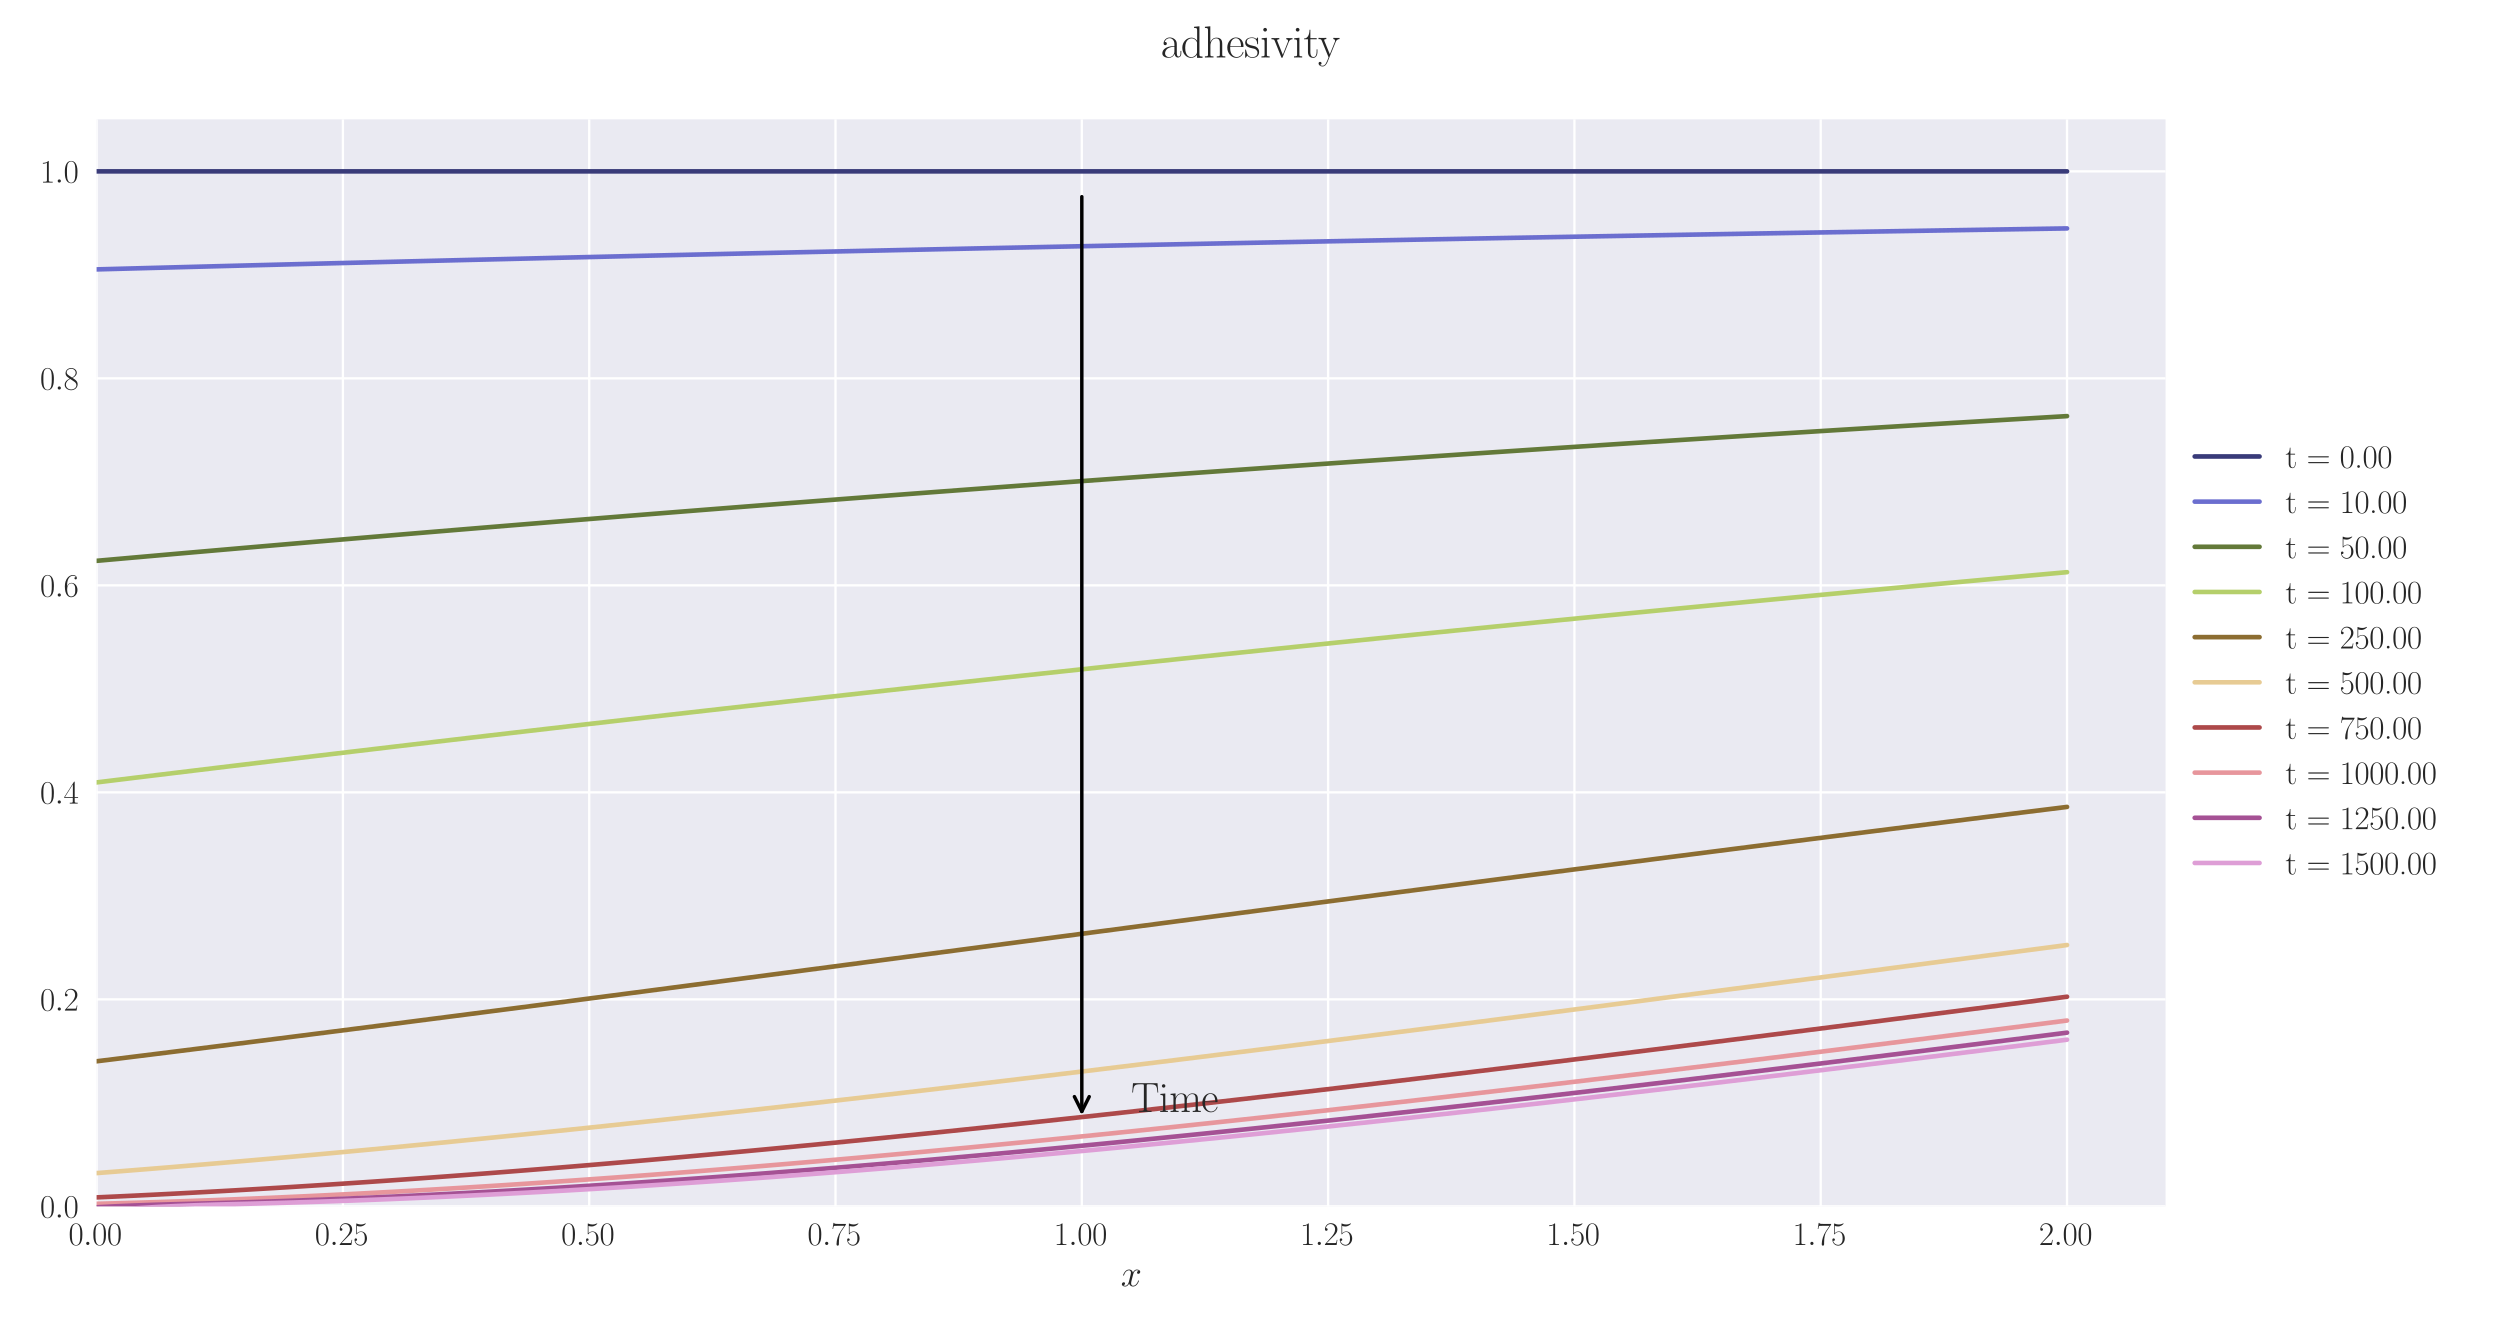 <?xml version="1.0" encoding="utf-8" standalone="no"?>
<!DOCTYPE svg PUBLIC "-//W3C//DTD SVG 1.1//EN"
  "http://www.w3.org/Graphics/SVG/1.1/DTD/svg11.dtd">
<svg xmlns:xlink="http://www.w3.org/1999/xlink" width="1080pt" height="576pt" viewBox="0 0 1080 576" xmlns="http://www.w3.org/2000/svg" version="1.1">
 <defs>
  <style type="text/css">*{stroke-linejoin: round; stroke-linecap: butt}</style>
 </defs>
 <g id="figure_1">
  <g id="patch_1">
   <path d="M 0 576 
L 1080 576 
L 1080 0 
L 0 0 
z
" style="fill: #ffffff"/>
  </g>
  <g id="axes_1">
   <g id="patch_2">
    <path d="M 41.731 521.153 
L 935.518 521.153 
L 935.518 51.564 
L 41.731 51.564 
z
" style="fill: #eaeaf2"/>
   </g>
   <g id="matplotlib.axis_1">
    <g id="xtick_1">
     <g id="line2d_1">
      <path d="M 41.731 521.153 
L 41.731 51.564 
" clip-path="url(#pdd95b15f50)" style="fill: none; stroke: #ffffff; stroke-linecap: round"/>
     </g>
     <g id="line2d_2"/>
     <g id="text_1">
      <!-- $\mathdefault{0.00}$ -->
      <g style="fill: #262626" transform="translate(29.591 537.839) scale(0.14 -0.14)">
       <defs>
        <path id="CMR17-30" d="M 2688 2025 
C 2688 2416 2682 3080 2413 3591 
C 2176 4039 1798 4198 1466 4198 
C 1158 4198 768 4058 525 3597 
C 269 3118 243 2524 243 2025 
C 243 1661 250 1106 448 619 
C 723 -39 1216 -128 1466 -128 
C 1760 -128 2208 -7 2470 600 
C 2662 1042 2688 1559 2688 2025 
z
M 1466 -26 
C 1056 -26 813 325 723 812 
C 653 1188 653 1738 653 2096 
C 653 2588 653 2997 736 3387 
C 858 3929 1216 4096 1466 4096 
C 1728 4096 2067 3923 2189 3400 
C 2272 3036 2278 2607 2278 2096 
C 2278 1680 2278 1169 2202 792 
C 2067 95 1690 -26 1466 -26 
z
" transform="scale(0.016)"/>
        <path id="CMMI12-3a" d="M 1178 307 
C 1178 492 1024 619 870 619 
C 685 619 557 466 557 313 
C 557 128 710 0 864 0 
C 1050 0 1178 153 1178 307 
z
" transform="scale(0.016)"/>
       </defs>
       <use xlink:href="#CMR17-30" transform="scale(0.996)"/>
       <use xlink:href="#CMMI12-3a" transform="translate(45.69 0) scale(0.996)"/>
       <use xlink:href="#CMR17-30" transform="translate(72.788 0) scale(0.996)"/>
       <use xlink:href="#CMR17-30" transform="translate(118.478 0) scale(0.996)"/>
      </g>
     </g>
    </g>
    <g id="xtick_2">
     <g id="line2d_3">
      <path d="M 148.134 521.153 
L 148.134 51.564 
" clip-path="url(#pdd95b15f50)" style="fill: none; stroke: #ffffff; stroke-linecap: round"/>
     </g>
     <g id="line2d_4"/>
     <g id="text_2">
      <!-- $\mathdefault{0.25}$ -->
      <g style="fill: #262626" transform="translate(135.994 537.839) scale(0.14 -0.14)">
       <defs>
        <path id="CMR17-32" d="M 2669 989 
L 2554 989 
C 2490 536 2438 459 2413 420 
C 2381 369 1920 369 1830 369 
L 602 369 
C 832 619 1280 1072 1824 1597 
C 2214 1967 2669 2402 2669 3035 
C 2669 3790 2067 4224 1395 4224 
C 691 4224 262 3604 262 3030 
C 262 2780 448 2748 525 2748 
C 589 2748 781 2787 781 3010 
C 781 3207 614 3264 525 3264 
C 486 3264 448 3258 422 3245 
C 544 3790 915 4058 1306 4058 
C 1862 4058 2227 3617 2227 3035 
C 2227 2479 1901 2000 1536 1584 
L 262 146 
L 262 0 
L 2515 0 
L 2669 989 
z
" transform="scale(0.016)"/>
        <path id="CMR17-35" d="M 730 3692 
C 794 3666 1056 3584 1325 3584 
C 1920 3584 2246 3911 2432 4100 
C 2432 4157 2432 4192 2394 4192 
C 2387 4192 2374 4192 2323 4163 
C 2099 4058 1837 3973 1517 3973 
C 1325 3973 1037 3999 723 4139 
C 653 4171 640 4171 634 4171 
C 602 4171 595 4164 595 4037 
L 595 2203 
C 595 2089 595 2057 659 2057 
C 691 2057 704 2070 736 2114 
C 941 2401 1222 2522 1542 2522 
C 1766 2522 2246 2382 2246 1289 
C 2246 1085 2246 715 2054 421 
C 1894 159 1645 25 1370 25 
C 947 25 518 320 403 814 
C 429 807 480 795 506 795 
C 589 795 749 840 749 1038 
C 749 1210 627 1280 506 1280 
C 358 1280 262 1190 262 1011 
C 262 454 704 -128 1382 -128 
C 2042 -128 2669 440 2669 1264 
C 2669 2030 2170 2624 1549 2624 
C 1222 2624 947 2503 730 2274 
L 730 3692 
z
" transform="scale(0.016)"/>
       </defs>
       <use xlink:href="#CMR17-30" transform="scale(0.996)"/>
       <use xlink:href="#CMMI12-3a" transform="translate(45.69 0) scale(0.996)"/>
       <use xlink:href="#CMR17-32" transform="translate(72.788 0) scale(0.996)"/>
       <use xlink:href="#CMR17-35" transform="translate(118.478 0) scale(0.996)"/>
      </g>
     </g>
    </g>
    <g id="xtick_3">
     <g id="line2d_5">
      <path d="M 254.537 521.153 
L 254.537 51.564 
" clip-path="url(#pdd95b15f50)" style="fill: none; stroke: #ffffff; stroke-linecap: round"/>
     </g>
     <g id="line2d_6"/>
     <g id="text_3">
      <!-- $\mathdefault{0.50}$ -->
      <g style="fill: #262626" transform="translate(242.397 537.839) scale(0.14 -0.14)">
       <use xlink:href="#CMR17-30" transform="scale(0.996)"/>
       <use xlink:href="#CMMI12-3a" transform="translate(45.69 0) scale(0.996)"/>
       <use xlink:href="#CMR17-35" transform="translate(72.788 0) scale(0.996)"/>
       <use xlink:href="#CMR17-30" transform="translate(118.478 0) scale(0.996)"/>
      </g>
     </g>
    </g>
    <g id="xtick_4">
     <g id="line2d_7">
      <path d="M 360.94 521.153 
L 360.94 51.564 
" clip-path="url(#pdd95b15f50)" style="fill: none; stroke: #ffffff; stroke-linecap: round"/>
     </g>
     <g id="line2d_8"/>
     <g id="text_4">
      <!-- $\mathdefault{0.75}$ -->
      <g style="fill: #262626" transform="translate(348.801 537.839) scale(0.14 -0.14)">
       <defs>
        <path id="CMR17-37" d="M 2886 3941 
L 2886 4081 
L 1382 4081 
C 634 4081 621 4165 595 4288 
L 480 4288 
L 294 3094 
L 410 3094 
C 429 3215 474 3540 550 3661 
C 589 3712 1062 3712 1171 3712 
L 2579 3712 
L 1869 2661 
C 1395 1954 1069 999 1069 165 
C 1069 89 1069 -128 1299 -128 
C 1530 -128 1530 89 1530 171 
L 1530 465 
C 1530 1508 1709 2196 2003 2636 
L 2886 3941 
z
" transform="scale(0.016)"/>
       </defs>
       <use xlink:href="#CMR17-30" transform="scale(0.996)"/>
       <use xlink:href="#CMMI12-3a" transform="translate(45.69 0) scale(0.996)"/>
       <use xlink:href="#CMR17-37" transform="translate(72.788 0) scale(0.996)"/>
       <use xlink:href="#CMR17-35" transform="translate(118.478 0) scale(0.996)"/>
      </g>
     </g>
    </g>
    <g id="xtick_5">
     <g id="line2d_9">
      <path d="M 467.343 521.153 
L 467.343 51.564 
" clip-path="url(#pdd95b15f50)" style="fill: none; stroke: #ffffff; stroke-linecap: round"/>
     </g>
     <g id="line2d_10"/>
     <g id="text_5">
      <!-- $\mathdefault{1.00}$ -->
      <g style="fill: #262626" transform="translate(455.204 537.839) scale(0.14 -0.14)">
       <defs>
        <path id="CMR17-31" d="M 1702 4058 
C 1702 4192 1696 4192 1606 4192 
C 1357 3916 979 3827 621 3827 
C 602 3827 570 3827 563 3808 
C 557 3795 557 3782 557 3648 
C 755 3648 1088 3686 1344 3839 
L 1344 461 
C 1344 236 1331 160 781 160 
L 589 160 
L 589 0 
C 896 0 1216 0 1523 0 
C 1830 0 2150 0 2458 0 
L 2458 160 
L 2266 160 
C 1715 160 1702 230 1702 458 
L 1702 4058 
z
" transform="scale(0.016)"/>
       </defs>
       <use xlink:href="#CMR17-31" transform="scale(0.996)"/>
       <use xlink:href="#CMMI12-3a" transform="translate(45.69 0) scale(0.996)"/>
       <use xlink:href="#CMR17-30" transform="translate(72.788 0) scale(0.996)"/>
       <use xlink:href="#CMR17-30" transform="translate(118.478 0) scale(0.996)"/>
      </g>
     </g>
    </g>
    <g id="xtick_6">
     <g id="line2d_11">
      <path d="M 573.747 521.153 
L 573.747 51.564 
" clip-path="url(#pdd95b15f50)" style="fill: none; stroke: #ffffff; stroke-linecap: round"/>
     </g>
     <g id="line2d_12"/>
     <g id="text_6">
      <!-- $\mathdefault{1.25}$ -->
      <g style="fill: #262626" transform="translate(561.607 537.839) scale(0.14 -0.14)">
       <use xlink:href="#CMR17-31" transform="scale(0.996)"/>
       <use xlink:href="#CMMI12-3a" transform="translate(45.69 0) scale(0.996)"/>
       <use xlink:href="#CMR17-32" transform="translate(72.788 0) scale(0.996)"/>
       <use xlink:href="#CMR17-35" transform="translate(118.478 0) scale(0.996)"/>
      </g>
     </g>
    </g>
    <g id="xtick_7">
     <g id="line2d_13">
      <path d="M 680.15 521.153 
L 680.15 51.564 
" clip-path="url(#pdd95b15f50)" style="fill: none; stroke: #ffffff; stroke-linecap: round"/>
     </g>
     <g id="line2d_14"/>
     <g id="text_7">
      <!-- $\mathdefault{1.50}$ -->
      <g style="fill: #262626" transform="translate(668.01 537.839) scale(0.14 -0.14)">
       <use xlink:href="#CMR17-31" transform="scale(0.996)"/>
       <use xlink:href="#CMMI12-3a" transform="translate(45.69 0) scale(0.996)"/>
       <use xlink:href="#CMR17-35" transform="translate(72.788 0) scale(0.996)"/>
       <use xlink:href="#CMR17-30" transform="translate(118.478 0) scale(0.996)"/>
      </g>
     </g>
    </g>
    <g id="xtick_8">
     <g id="line2d_15">
      <path d="M 786.553 521.153 
L 786.553 51.564 
" clip-path="url(#pdd95b15f50)" style="fill: none; stroke: #ffffff; stroke-linecap: round"/>
     </g>
     <g id="line2d_16"/>
     <g id="text_8">
      <!-- $\mathdefault{1.75}$ -->
      <g style="fill: #262626" transform="translate(774.414 537.839) scale(0.14 -0.14)">
       <use xlink:href="#CMR17-31" transform="scale(0.996)"/>
       <use xlink:href="#CMMI12-3a" transform="translate(45.69 0) scale(0.996)"/>
       <use xlink:href="#CMR17-37" transform="translate(72.788 0) scale(0.996)"/>
       <use xlink:href="#CMR17-35" transform="translate(118.478 0) scale(0.996)"/>
      </g>
     </g>
    </g>
    <g id="xtick_9">
     <g id="line2d_17">
      <path d="M 892.956 521.153 
L 892.956 51.564 
" clip-path="url(#pdd95b15f50)" style="fill: none; stroke: #ffffff; stroke-linecap: round"/>
     </g>
     <g id="line2d_18"/>
     <g id="text_9">
      <!-- $\mathdefault{2.00}$ -->
      <g style="fill: #262626" transform="translate(880.817 537.839) scale(0.14 -0.14)">
       <use xlink:href="#CMR17-32" transform="scale(0.996)"/>
       <use xlink:href="#CMMI12-3a" transform="translate(45.69 0) scale(0.996)"/>
       <use xlink:href="#CMR17-30" transform="translate(72.788 0) scale(0.996)"/>
       <use xlink:href="#CMR17-30" transform="translate(118.478 0) scale(0.996)"/>
      </g>
     </g>
    </g>
    <g id="text_10">
     <!-- $x$ -->
     <g style="fill: #262626" transform="translate(484.189 555.621) scale(0.16 -0.16)">
      <defs>
       <path id="CMMI12-78" d="M 3034 2606 
C 2829 2567 2752 2414 2752 2293 
C 2752 2139 2874 2088 2963 2088 
C 3155 2088 3290 2254 3290 2427 
C 3290 2695 2982 2816 2714 2816 
C 2323 2816 2106 2433 2048 2312 
C 1901 2816 1504 2816 1389 2816 
C 736 2816 390 1980 390 1839 
C 390 1814 416 1782 461 1782 
C 512 1782 525 1820 538 1846 
C 755 2555 1184 2689 1370 2689 
C 1658 2689 1715 2420 1715 2267 
C 1715 2127 1677 1980 1600 1673 
L 1382 798 
C 1286 415 1101 64 762 64 
C 730 64 570 64 435 147 
C 666 192 717 383 717 460 
C 717 588 621 664 499 664 
C 346 664 179 530 179 326 
C 179 57 480 -64 755 -64 
C 1062 -64 1280 179 1414 441 
C 1517 64 1837 -64 2074 -64 
C 2726 -64 3072 773 3072 913 
C 3072 945 3046 971 3008 971 
C 2950 971 2944 939 2925 888 
C 2752 326 2381 64 2093 64 
C 1869 64 1747 230 1747 492 
C 1747 632 1773 734 1875 1156 
L 2099 2024 
C 2195 2408 2413 2689 2707 2689 
C 2720 2689 2899 2689 3034 2606 
z
" transform="scale(0.016)"/>
      </defs>
      <use xlink:href="#CMMI12-78" transform="scale(0.996)"/>
     </g>
    </g>
   </g>
   <g id="matplotlib.axis_2">
    <g id="ytick_1">
     <g id="line2d_19">
      <path d="M 41.731 521.153 
L 935.518 521.153 
" clip-path="url(#pdd95b15f50)" style="fill: none; stroke: #ffffff; stroke-linecap: round"/>
     </g>
     <g id="line2d_20"/>
     <g id="text_11">
      <!-- $\mathdefault{0.0}$ -->
      <g style="fill: #262626" transform="translate(17.28 525.996) scale(0.14 -0.14)">
       <use xlink:href="#CMR17-30" transform="scale(0.996)"/>
       <use xlink:href="#CMMI12-3a" transform="translate(45.69 0) scale(0.996)"/>
       <use xlink:href="#CMR17-30" transform="translate(72.788 0) scale(0.996)"/>
      </g>
     </g>
    </g>
    <g id="ytick_2">
     <g id="line2d_21">
      <path d="M 41.731 431.729 
L 935.518 431.729 
" clip-path="url(#pdd95b15f50)" style="fill: none; stroke: #ffffff; stroke-linecap: round"/>
     </g>
     <g id="line2d_22"/>
     <g id="text_12">
      <!-- $\mathdefault{0.2}$ -->
      <g style="fill: #262626" transform="translate(17.28 436.572) scale(0.14 -0.14)">
       <use xlink:href="#CMR17-30" transform="scale(0.996)"/>
       <use xlink:href="#CMMI12-3a" transform="translate(45.69 0) scale(0.996)"/>
       <use xlink:href="#CMR17-32" transform="translate(72.788 0) scale(0.996)"/>
      </g>
     </g>
    </g>
    <g id="ytick_3">
     <g id="line2d_23">
      <path d="M 41.731 342.306 
L 935.518 342.306 
" clip-path="url(#pdd95b15f50)" style="fill: none; stroke: #ffffff; stroke-linecap: round"/>
     </g>
     <g id="line2d_24"/>
     <g id="text_13">
      <!-- $\mathdefault{0.4}$ -->
      <g style="fill: #262626" transform="translate(17.28 347.149) scale(0.14 -0.14)">
       <defs>
        <path id="CMR17-34" d="M 2150 4122 
C 2150 4256 2144 4256 2029 4256 
L 128 1254 
L 128 1088 
L 1779 1088 
L 1779 457 
C 1779 224 1766 160 1318 160 
L 1197 160 
L 1197 0 
C 1402 0 1747 0 1965 0 
C 2182 0 2528 0 2733 0 
L 2733 160 
L 2611 160 
C 2163 160 2150 224 2150 457 
L 2150 1088 
L 2803 1088 
L 2803 1254 
L 2150 1254 
L 2150 4122 
z
M 1798 3703 
L 1798 1254 
L 256 1254 
L 1798 3703 
z
" transform="scale(0.016)"/>
       </defs>
       <use xlink:href="#CMR17-30" transform="scale(0.996)"/>
       <use xlink:href="#CMMI12-3a" transform="translate(45.69 0) scale(0.996)"/>
       <use xlink:href="#CMR17-34" transform="translate(72.788 0) scale(0.996)"/>
      </g>
     </g>
    </g>
    <g id="ytick_4">
     <g id="line2d_25">
      <path d="M 41.731 252.882 
L 935.518 252.882 
" clip-path="url(#pdd95b15f50)" style="fill: none; stroke: #ffffff; stroke-linecap: round"/>
     </g>
     <g id="line2d_26"/>
     <g id="text_14">
      <!-- $\mathdefault{0.6}$ -->
      <g style="fill: #262626" transform="translate(17.28 257.725) scale(0.14 -0.14)">
       <defs>
        <path id="CMR17-36" d="M 678 2176 
C 678 3690 1395 4032 1811 4032 
C 1946 4032 2272 4009 2400 3776 
C 2298 3776 2106 3776 2106 3553 
C 2106 3381 2246 3323 2336 3323 
C 2394 3323 2566 3348 2566 3560 
C 2566 3954 2246 4179 1805 4179 
C 1043 4179 243 3390 243 1984 
C 243 253 966 -128 1478 -128 
C 2099 -128 2688 427 2688 1283 
C 2688 2081 2170 2662 1517 2662 
C 1126 2662 838 2407 678 1960 
L 678 2176 
z
M 1478 25 
C 691 25 691 1200 691 1436 
C 691 1896 909 2560 1504 2560 
C 1613 2560 1926 2560 2138 2120 
C 2253 1870 2253 1609 2253 1289 
C 2253 944 2253 690 2118 434 
C 1978 171 1773 25 1478 25 
z
" transform="scale(0.016)"/>
       </defs>
       <use xlink:href="#CMR17-30" transform="scale(0.996)"/>
       <use xlink:href="#CMMI12-3a" transform="translate(45.69 0) scale(0.996)"/>
       <use xlink:href="#CMR17-36" transform="translate(72.788 0) scale(0.996)"/>
      </g>
     </g>
    </g>
    <g id="ytick_5">
     <g id="line2d_27">
      <path d="M 41.731 163.458 
L 935.518 163.458 
" clip-path="url(#pdd95b15f50)" style="fill: none; stroke: #ffffff; stroke-linecap: round"/>
     </g>
     <g id="line2d_28"/>
     <g id="text_15">
      <!-- $\mathdefault{0.8}$ -->
      <g style="fill: #262626" transform="translate(17.28 168.301) scale(0.14 -0.14)">
       <defs>
        <path id="CMR17-38" d="M 1741 2264 
C 2144 2467 2554 2773 2554 3263 
C 2554 3841 1990 4179 1472 4179 
C 890 4179 378 3759 378 3180 
C 378 3021 416 2747 666 2505 
C 730 2442 998 2251 1171 2130 
C 883 1983 211 1634 211 934 
C 211 279 838 -128 1459 -128 
C 2144 -128 2720 362 2720 1010 
C 2720 1590 2330 1857 2074 2029 
L 1741 2264 
z
M 902 2822 
C 851 2854 595 3051 595 3351 
C 595 3739 998 4032 1459 4032 
C 1965 4032 2336 3676 2336 3262 
C 2336 2669 1670 2331 1638 2331 
C 1632 2331 1626 2331 1574 2370 
L 902 2822 
z
M 2080 1519 
C 2176 1449 2483 1240 2483 851 
C 2483 381 2010 25 1472 25 
C 890 25 448 438 448 940 
C 448 1443 838 1862 1280 2060 
L 2080 1519 
z
" transform="scale(0.016)"/>
       </defs>
       <use xlink:href="#CMR17-30" transform="scale(0.996)"/>
       <use xlink:href="#CMMI12-3a" transform="translate(45.69 0) scale(0.996)"/>
       <use xlink:href="#CMR17-38" transform="translate(72.788 0) scale(0.996)"/>
      </g>
     </g>
    </g>
    <g id="ytick_6">
     <g id="line2d_29">
      <path d="M 41.731 74.034 
L 935.518 74.034 
" clip-path="url(#pdd95b15f50)" style="fill: none; stroke: #ffffff; stroke-linecap: round"/>
     </g>
     <g id="line2d_30"/>
     <g id="text_16">
      <!-- $\mathdefault{1.0}$ -->
      <g style="fill: #262626" transform="translate(17.28 78.877) scale(0.14 -0.14)">
       <use xlink:href="#CMR17-31" transform="scale(0.996)"/>
       <use xlink:href="#CMMI12-3a" transform="translate(45.69 0) scale(0.996)"/>
       <use xlink:href="#CMR17-30" transform="translate(72.788 0) scale(0.996)"/>
      </g>
     </g>
    </g>
   </g>
   <g id="line2d_31">
    <path d="M 41.731 74.034 
L 50.243 74.034 
L 58.755 74.034 
L 67.267 74.034 
L 75.78 74.034 
L 84.292 74.034 
L 92.804 74.034 
L 101.316 74.034 
L 109.829 74.034 
L 118.341 74.034 
L 126.853 74.034 
L 135.365 74.034 
L 143.878 74.034 
L 152.39 74.034 
L 160.902 74.034 
L 169.414 74.034 
L 177.927 74.034 
L 186.439 74.034 
L 194.951 74.034 
L 203.463 74.034 
L 211.976 74.034 
L 220.488 74.034 
L 229 74.034 
L 237.513 74.034 
L 246.025 74.034 
L 254.537 74.034 
L 263.049 74.034 
L 271.562 74.034 
L 280.074 74.034 
L 288.586 74.034 
L 297.098 74.034 
L 305.611 74.034 
L 314.123 74.034 
L 322.635 74.034 
L 331.147 74.034 
L 339.66 74.034 
L 348.172 74.034 
L 356.684 74.034 
L 365.196 74.034 
L 373.709 74.034 
L 382.221 74.034 
L 390.733 74.034 
L 399.245 74.034 
L 407.758 74.034 
L 416.27 74.034 
L 424.782 74.034 
L 433.294 74.034 
L 441.807 74.034 
L 450.319 74.034 
L 458.831 74.034 
L 467.343 74.034 
L 475.856 74.034 
L 484.368 74.034 
L 492.88 74.034 
L 501.393 74.034 
L 509.905 74.034 
L 518.417 74.034 
L 526.929 74.034 
L 535.442 74.034 
L 543.954 74.034 
L 552.466 74.034 
L 560.978 74.034 
L 569.491 74.034 
L 578.003 74.034 
L 586.515 74.034 
L 595.027 74.034 
L 603.54 74.034 
L 612.052 74.034 
L 620.564 74.034 
L 629.076 74.034 
L 637.589 74.034 
L 646.101 74.034 
L 654.613 74.034 
L 663.125 74.034 
L 671.638 74.034 
L 680.15 74.034 
L 688.662 74.034 
L 697.174 74.034 
L 705.687 74.034 
L 714.199 74.034 
L 722.711 74.034 
L 731.223 74.034 
L 739.736 74.034 
L 748.248 74.034 
L 756.76 74.034 
L 765.273 74.034 
L 773.785 74.034 
L 782.297 74.034 
L 790.809 74.034 
L 799.322 74.034 
L 807.834 74.034 
L 816.346 74.034 
L 824.858 74.034 
L 833.371 74.034 
L 841.883 74.034 
L 850.395 74.034 
L 858.907 74.034 
L 867.42 74.034 
L 875.932 74.034 
L 884.444 74.034 
L 892.956 74.034 
" clip-path="url(#pdd95b15f50)" style="fill: none; stroke: #393b79; stroke-width: 2; stroke-linecap: round"/>
   </g>
   <g id="line2d_32">
    <path d="M 41.731 116.377 
L 50.243 116.151 
L 58.755 115.927 
L 67.267 115.702 
L 75.78 115.477 
L 84.292 115.254 
L 92.804 115.032 
L 101.316 114.812 
L 109.829 114.593 
L 118.341 114.375 
L 126.853 114.158 
L 135.365 113.943 
L 143.878 113.729 
L 152.39 113.516 
L 160.902 113.305 
L 169.414 113.094 
L 177.927 112.885 
L 186.439 112.678 
L 194.951 112.471 
L 203.463 112.266 
L 211.976 112.062 
L 220.488 111.858 
L 229 111.653 
L 237.513 111.45 
L 246.025 111.248 
L 254.537 111.047 
L 263.049 110.847 
L 271.562 110.648 
L 280.074 110.451 
L 288.586 110.255 
L 297.098 110.06 
L 305.611 109.866 
L 314.123 109.673 
L 322.635 109.482 
L 331.147 109.291 
L 339.66 109.102 
L 348.172 108.913 
L 356.684 108.726 
L 365.196 108.54 
L 373.709 108.355 
L 382.221 108.172 
L 390.733 107.989 
L 399.245 107.804 
L 407.758 107.621 
L 416.27 107.439 
L 424.782 107.258 
L 433.294 107.078 
L 441.807 106.899 
L 450.319 106.721 
L 458.831 106.544 
L 467.343 106.368 
L 475.856 106.193 
L 484.368 106.02 
L 492.88 105.847 
L 501.393 105.675 
L 509.905 105.504 
L 518.417 105.335 
L 526.929 105.166 
L 535.442 104.998 
L 543.954 104.831 
L 552.466 104.666 
L 560.978 104.501 
L 569.491 104.337 
L 578.003 104.174 
L 586.515 104.012 
L 595.027 103.849 
L 603.54 103.687 
L 612.052 103.525 
L 620.564 103.365 
L 629.076 103.205 
L 637.589 103.047 
L 646.101 102.889 
L 654.613 102.732 
L 663.125 102.576 
L 671.638 102.421 
L 680.15 102.267 
L 688.662 102.114 
L 697.174 101.962 
L 705.687 101.81 
L 714.199 101.66 
L 722.711 101.51 
L 731.223 101.361 
L 739.736 101.213 
L 748.248 101.066 
L 756.76 100.92 
L 765.273 100.775 
L 773.785 100.63 
L 782.297 100.486 
L 790.809 100.344 
L 799.322 100.202 
L 807.834 100.06 
L 816.346 99.92 
L 824.858 99.779 
L 833.371 99.638 
L 841.883 99.498 
L 850.395 99.359 
L 858.907 99.221 
L 867.42 99.083 
L 875.932 98.946 
L 884.444 98.81 
L 892.956 98.675 
" clip-path="url(#pdd95b15f50)" style="fill: none; stroke: #6b6ecf; stroke-width: 2; stroke-linecap: round"/>
   </g>
   <g id="line2d_33">
    <path d="M 41.731 242.281 
L 50.243 241.522 
L 58.755 240.77 
L 67.267 240.02 
L 75.78 239.27 
L 84.292 238.527 
L 92.804 237.786 
L 101.316 237.044 
L 109.829 236.308 
L 118.341 235.576 
L 126.853 234.843 
L 135.365 234.115 
L 143.878 233.392 
L 152.39 232.667 
L 160.902 231.947 
L 169.414 231.233 
L 177.927 230.516 
L 186.439 229.804 
L 194.951 229.097 
L 203.463 228.391 
L 211.976 227.686 
L 220.488 226.986 
L 229 226.291 
L 237.513 225.593 
L 246.025 224.9 
L 254.537 224.213 
L 263.049 223.525 
L 271.562 222.839 
L 280.074 222.158 
L 288.586 221.482 
L 297.098 220.803 
L 305.611 220.129 
L 314.123 219.46 
L 322.635 218.793 
L 331.147 218.125 
L 339.66 217.462 
L 348.172 216.804 
L 356.684 216.146 
L 365.196 215.489 
L 373.709 214.837 
L 382.221 214.19 
L 390.733 213.542 
L 399.245 212.896 
L 407.758 212.255 
L 416.27 211.618 
L 424.782 210.981 
L 433.294 210.345 
L 441.807 209.713 
L 450.319 209.087 
L 458.831 208.461 
L 467.343 207.835 
L 475.856 207.213 
L 484.368 206.596 
L 492.88 205.982 
L 501.393 205.366 
L 509.905 204.754 
L 518.417 204.147 
L 526.929 203.543 
L 535.442 202.938 
L 543.954 202.335 
L 552.466 201.737 
L 560.978 201.143 
L 569.491 200.551 
L 578.003 199.957 
L 586.515 199.368 
L 595.027 198.782 
L 603.54 198.201 
L 612.052 197.619 
L 620.564 197.038 
L 629.076 196.462 
L 637.589 195.889 
L 646.101 195.32 
L 654.613 194.749 
L 663.125 194.181 
L 671.638 193.616 
L 680.15 193.056 
L 688.662 192.499 
L 697.174 191.94 
L 705.687 191.383 
L 714.199 190.831 
L 722.711 190.282 
L 731.223 189.736 
L 739.736 189.19 
L 748.248 188.645 
L 756.76 188.104 
L 765.273 187.566 
L 773.785 187.031 
L 782.297 186.499 
L 790.809 185.965 
L 799.322 185.435 
L 807.834 184.908 
L 816.346 184.384 
L 824.858 183.864 
L 833.371 183.343 
L 841.883 182.823 
L 850.395 182.307 
L 858.907 181.794 
L 867.42 181.284 
L 875.932 180.778 
L 884.444 180.269 
L 892.956 179.762 
" clip-path="url(#pdd95b15f50)" style="fill: none; stroke: #637939; stroke-width: 2; stroke-linecap: round"/>
   </g>
   <g id="line2d_34">
    <path d="M 41.731 338.004 
L 50.243 336.965 
L 58.755 335.928 
L 67.267 334.892 
L 75.78 333.86 
L 84.292 332.83 
L 92.804 331.802 
L 101.316 330.778 
L 109.829 329.755 
L 118.341 328.734 
L 126.853 327.715 
L 135.365 326.7 
L 143.878 325.688 
L 152.39 324.677 
L 160.902 323.669 
L 169.414 322.663 
L 177.927 321.66 
L 186.439 320.661 
L 194.951 319.661 
L 203.463 318.666 
L 211.976 317.674 
L 220.488 316.684 
L 229 315.695 
L 237.513 314.711 
L 246.025 313.729 
L 254.537 312.748 
L 263.049 311.771 
L 271.562 310.798 
L 280.074 309.825 
L 288.586 308.856 
L 297.098 307.891 
L 305.611 306.925 
L 314.123 305.965 
L 322.635 305.007 
L 331.147 304.05 
L 339.66 303.098 
L 348.172 302.148 
L 356.684 301.2 
L 365.196 300.257 
L 373.709 299.313 
L 382.221 298.374 
L 390.733 297.437 
L 399.245 296.503 
L 407.758 295.574 
L 416.27 294.644 
L 424.782 293.72 
L 433.294 292.796 
L 441.807 291.877 
L 450.319 290.959 
L 458.831 290.045 
L 467.343 289.134 
L 475.856 288.225 
L 484.368 287.32 
L 492.88 286.416 
L 501.393 285.518 
L 509.905 284.618 
L 518.417 283.726 
L 526.929 282.832 
L 535.442 281.945 
L 543.954 281.057 
L 552.466 280.176 
L 560.978 279.293 
L 569.491 278.418 
L 578.003 277.541 
L 586.515 276.671 
L 595.027 275.8 
L 603.54 274.935 
L 612.052 274.07 
L 620.564 273.211 
L 629.076 272.352 
L 637.589 271.498 
L 646.101 270.646 
L 654.613 269.797 
L 663.125 268.951 
L 671.638 268.107 
L 680.15 267.269 
L 688.662 266.428 
L 697.174 265.595 
L 705.687 264.762 
L 714.199 263.933 
L 722.711 263.107 
L 731.223 262.282 
L 739.736 261.464 
L 748.248 260.644 
L 756.76 259.83 
L 765.273 259.018 
L 773.785 258.208 
L 782.297 257.404 
L 790.809 256.598 
L 799.322 255.798 
L 807.834 255 
L 816.346 254.204 
L 824.858 253.414 
L 833.371 252.622 
L 841.883 251.836 
L 850.395 251.054 
L 858.907 250.27 
L 867.42 249.493 
L 875.932 248.718 
L 884.444 247.944 
L 892.956 247.176 
" clip-path="url(#pdd95b15f50)" style="fill: none; stroke: #b5cf6b; stroke-width: 2; stroke-linecap: round"/>
   </g>
   <g id="line2d_35">
    <path d="M 41.731 458.479 
L 50.243 457.427 
L 58.755 456.371 
L 67.267 455.312 
L 75.78 454.25 
L 84.292 453.184 
L 92.804 452.116 
L 101.316 451.044 
L 109.829 449.97 
L 118.341 448.893 
L 126.853 447.813 
L 135.365 446.731 
L 143.878 445.647 
L 152.39 444.56 
L 160.902 443.47 
L 169.414 442.379 
L 177.927 441.285 
L 186.439 440.189 
L 194.951 439.092 
L 203.463 437.992 
L 211.976 436.891 
L 220.488 435.788 
L 229 434.684 
L 237.513 433.578 
L 246.025 432.47 
L 254.537 431.361 
L 263.049 430.251 
L 271.562 429.14 
L 280.074 428.027 
L 288.586 426.913 
L 297.098 425.799 
L 305.611 424.683 
L 314.123 423.567 
L 322.635 422.449 
L 331.147 421.332 
L 339.66 420.213 
L 348.172 419.093 
L 356.684 417.974 
L 365.196 416.854 
L 373.709 415.733 
L 382.221 414.612 
L 390.733 413.49 
L 399.245 412.369 
L 407.758 411.247 
L 416.27 410.126 
L 424.782 409.004 
L 433.294 407.882 
L 441.807 406.76 
L 450.319 405.638 
L 458.831 404.517 
L 467.343 403.396 
L 475.856 402.275 
L 484.368 401.154 
L 492.88 400.034 
L 501.393 398.914 
L 509.905 397.795 
L 518.417 396.676 
L 526.929 395.558 
L 535.442 394.44 
L 543.954 393.323 
L 552.466 392.207 
L 560.978 391.092 
L 569.491 389.977 
L 578.003 388.863 
L 586.515 387.75 
L 595.027 386.638 
L 603.54 385.527 
L 612.052 384.417 
L 620.564 383.308 
L 629.076 382.201 
L 637.589 381.093 
L 646.101 379.989 
L 654.613 378.884 
L 663.125 377.781 
L 671.638 376.68 
L 680.15 375.578 
L 688.662 374.479 
L 697.174 373.382 
L 705.687 372.285 
L 714.199 371.19 
L 722.711 370.097 
L 731.223 369.006 
L 739.736 367.915 
L 748.248 366.826 
L 756.76 365.739 
L 765.273 364.654 
L 773.785 363.571 
L 782.297 362.489 
L 790.809 361.408 
L 799.322 360.329 
L 807.834 359.253 
L 816.346 358.178 
L 824.858 357.105 
L 833.371 356.033 
L 841.883 354.964 
L 850.395 353.897 
L 858.907 352.832 
L 867.42 351.768 
L 875.932 350.707 
L 884.444 349.647 
L 892.956 348.59 
" clip-path="url(#pdd95b15f50)" style="fill: none; stroke: #8c6d31; stroke-width: 2; stroke-linecap: round"/>
   </g>
   <g id="line2d_36">
    <path d="M 41.731 506.78 
L 50.243 506.116 
L 58.755 505.44 
L 67.267 504.753 
L 75.78 504.055 
L 84.292 503.346 
L 92.804 502.626 
L 101.316 501.895 
L 109.829 501.154 
L 118.341 500.403 
L 126.853 499.642 
L 135.365 498.871 
L 143.878 498.091 
L 152.39 497.3 
L 160.902 496.501 
L 169.414 495.693 
L 177.927 494.875 
L 186.439 494.049 
L 194.951 493.215 
L 203.463 492.371 
L 211.976 491.52 
L 220.488 490.661 
L 229 489.793 
L 237.513 488.918 
L 246.025 488.036 
L 254.537 487.145 
L 263.049 486.248 
L 271.562 485.343 
L 280.074 484.432 
L 288.586 483.514 
L 297.098 482.588 
L 305.611 481.657 
L 314.123 480.719 
L 322.635 479.775 
L 331.147 478.824 
L 339.66 477.868 
L 348.172 476.906 
L 356.684 475.938 
L 365.196 474.964 
L 373.709 473.986 
L 382.221 473.001 
L 390.733 472.012 
L 399.245 471.018 
L 407.758 470.018 
L 416.27 469.014 
L 424.782 468.005 
L 433.294 466.992 
L 441.807 465.974 
L 450.319 464.951 
L 458.831 463.925 
L 467.343 462.894 
L 475.856 461.86 
L 484.368 460.821 
L 492.88 459.779 
L 501.393 458.733 
L 509.905 457.684 
L 518.417 456.631 
L 526.929 455.575 
L 535.442 454.515 
L 543.954 453.452 
L 552.466 452.387 
L 560.978 451.318 
L 569.491 450.247 
L 578.003 449.172 
L 586.515 448.095 
L 595.027 447.016 
L 603.54 445.934 
L 612.052 444.849 
L 620.564 443.763 
L 629.076 442.674 
L 637.589 441.583 
L 646.101 440.49 
L 654.613 439.395 
L 663.125 438.298 
L 671.638 437.199 
L 680.15 436.099 
L 688.662 434.997 
L 697.174 433.893 
L 705.687 432.788 
L 714.199 431.682 
L 722.711 430.574 
L 731.223 429.465 
L 739.736 428.355 
L 748.248 427.244 
L 756.76 426.132 
L 765.273 425.019 
L 773.785 423.904 
L 782.297 422.789 
L 790.809 421.674 
L 799.322 420.557 
L 807.834 419.44 
L 816.346 418.323 
L 824.858 417.205 
L 833.371 416.086 
L 841.883 414.968 
L 850.395 413.849 
L 858.907 412.73 
L 867.42 411.61 
L 875.932 410.49 
L 884.444 409.371 
L 892.956 408.251 
" clip-path="url(#pdd95b15f50)" style="fill: none; stroke: #e7cb94; stroke-width: 2; stroke-linecap: round"/>
   </g>
   <g id="line2d_37">
    <path d="M 41.731 517.271 
L 50.243 516.886 
L 58.755 516.484 
L 67.267 516.066 
L 75.78 515.632 
L 84.292 515.183 
L 92.804 514.718 
L 101.316 514.239 
L 109.829 513.745 
L 118.341 513.236 
L 126.853 512.714 
L 135.365 512.177 
L 143.878 511.626 
L 152.39 511.062 
L 160.902 510.485 
L 169.414 509.895 
L 177.927 509.292 
L 186.439 508.676 
L 194.951 508.048 
L 203.463 507.407 
L 211.976 506.755 
L 220.488 506.091 
L 229 505.415 
L 237.513 504.728 
L 246.025 504.03 
L 254.537 503.32 
L 263.049 502.6 
L 271.562 501.87 
L 280.074 501.129 
L 288.586 500.378 
L 297.098 499.617 
L 305.611 498.846 
L 314.123 498.066 
L 322.635 497.276 
L 331.147 496.477 
L 339.66 495.668 
L 348.172 494.851 
L 356.684 494.025 
L 365.196 493.191 
L 373.709 492.348 
L 382.221 491.497 
L 390.733 490.638 
L 399.245 489.771 
L 407.758 488.896 
L 416.27 488.013 
L 424.782 487.124 
L 433.294 486.227 
L 441.807 485.322 
L 450.319 484.411 
L 458.831 483.493 
L 467.343 482.569 
L 475.856 481.637 
L 484.368 480.7 
L 492.88 479.756 
L 501.393 478.806 
L 509.905 477.85 
L 518.417 476.889 
L 526.929 475.921 
L 535.442 474.948 
L 543.954 473.97 
L 552.466 472.986 
L 560.978 471.997 
L 569.491 471.003 
L 578.003 470.004 
L 586.515 469.001 
L 595.027 467.992 
L 603.54 466.979 
L 612.052 465.962 
L 620.564 464.94 
L 629.076 463.914 
L 637.589 462.884 
L 646.101 461.85 
L 654.613 460.812 
L 663.125 459.771 
L 671.638 458.725 
L 680.15 457.676 
L 688.662 456.624 
L 697.174 455.568 
L 705.687 454.509 
L 714.199 453.447 
L 722.711 452.382 
L 731.223 451.314 
L 739.736 450.243 
L 748.248 449.17 
L 756.76 448.093 
L 765.273 447.014 
L 773.785 445.933 
L 782.297 444.849 
L 790.809 443.763 
L 799.322 442.675 
L 807.834 441.585 
L 816.346 440.492 
L 824.858 439.398 
L 833.371 438.302 
L 841.883 437.204 
L 850.395 436.104 
L 858.907 435.002 
L 867.42 433.899 
L 875.932 432.795 
L 884.444 431.69 
L 892.956 430.583 
" clip-path="url(#pdd95b15f50)" style="fill: none; stroke: #ad494a; stroke-width: 2; stroke-linecap: round"/>
   </g>
   <g id="line2d_38">
    <path d="M 41.731 520.038 
L 50.243 519.816 
L 58.755 519.576 
L 67.267 519.317 
L 75.78 519.04 
L 84.292 518.745 
L 92.804 518.433 
L 101.316 518.103 
L 109.829 517.756 
L 118.341 517.392 
L 126.853 517.011 
L 135.365 516.615 
L 143.878 516.202 
L 152.39 515.773 
L 160.902 515.329 
L 169.414 514.87 
L 177.927 514.395 
L 186.439 513.906 
L 194.951 513.402 
L 203.463 512.884 
L 211.976 512.352 
L 220.488 511.806 
L 229 511.247 
L 237.513 510.674 
L 246.025 510.088 
L 254.537 509.489 
L 263.049 508.878 
L 271.562 508.254 
L 280.074 507.617 
L 288.586 506.969 
L 297.098 506.309 
L 305.611 505.637 
L 314.123 504.954 
L 322.635 504.259 
L 331.147 503.554 
L 339.66 502.838 
L 348.172 502.111 
L 356.684 501.373 
L 365.196 500.626 
L 373.709 499.868 
L 382.221 499.101 
L 390.733 498.324 
L 399.245 497.537 
L 407.758 496.741 
L 416.27 495.936 
L 424.782 495.122 
L 433.294 494.299 
L 441.807 493.468 
L 450.319 492.628 
L 458.831 491.78 
L 467.343 490.923 
L 475.856 490.059 
L 484.368 489.187 
L 492.88 488.308 
L 501.393 487.42 
L 509.905 486.526 
L 518.417 485.624 
L 526.929 484.716 
L 535.442 483.8 
L 543.954 482.878 
L 552.466 481.949 
L 560.978 481.014 
L 569.491 480.073 
L 578.003 479.125 
L 586.515 478.171 
L 595.027 477.212 
L 603.54 476.246 
L 612.052 475.275 
L 620.564 474.299 
L 629.076 473.317 
L 637.589 472.33 
L 646.101 471.338 
L 654.613 470.341 
L 663.125 469.34 
L 671.638 468.333 
L 680.15 467.322 
L 688.662 466.306 
L 697.174 465.286 
L 705.687 464.262 
L 714.199 463.234 
L 722.711 462.201 
L 731.223 461.165 
L 739.736 460.125 
L 748.248 459.081 
L 756.76 458.034 
L 765.273 456.983 
L 773.785 455.928 
L 782.297 454.871 
L 790.809 453.81 
L 799.322 452.746 
L 807.834 451.68 
L 816.346 450.61 
L 824.858 449.537 
L 833.371 448.462 
L 841.883 447.385 
L 850.395 446.304 
L 858.907 445.222 
L 867.42 444.136 
L 875.932 443.049 
L 884.444 441.96 
L 892.956 440.868 
" clip-path="url(#pdd95b15f50)" style="fill: none; stroke: #e7969c; stroke-width: 2; stroke-linecap: round"/>
   </g>
   <g id="line2d_39">
    <path d="M 41.731 521.547 
L 50.243 521.101 
L 58.755 520.739 
L 67.267 520.445 
L 75.78 520.205 
L 84.292 519.996 
L 92.804 519.771 
L 101.316 519.527 
L 109.829 519.265 
L 118.341 518.985 
L 126.853 518.686 
L 135.365 518.37 
L 143.878 518.037 
L 152.39 517.687 
L 160.902 517.32 
L 169.414 516.936 
L 177.927 516.536 
L 186.439 516.12 
L 194.951 515.689 
L 203.463 515.242 
L 211.976 514.78 
L 220.488 514.302 
L 229 513.81 
L 237.513 513.304 
L 246.025 512.783 
L 254.537 512.249 
L 263.049 511.7 
L 271.562 511.138 
L 280.074 510.563 
L 288.586 509.974 
L 297.098 509.373 
L 305.611 508.759 
L 314.123 508.133 
L 322.635 507.494 
L 331.147 506.844 
L 339.66 506.182 
L 348.172 505.508 
L 356.684 504.822 
L 365.196 504.126 
L 373.709 503.418 
L 382.221 502.7 
L 390.733 501.971 
L 399.245 501.232 
L 407.758 500.483 
L 416.27 499.723 
L 424.782 498.954 
L 433.294 498.175 
L 441.807 497.387 
L 450.319 496.589 
L 458.831 495.783 
L 467.343 494.967 
L 475.856 494.143 
L 484.368 493.31 
L 492.88 492.469 
L 501.393 491.619 
L 509.905 490.761 
L 518.417 489.896 
L 526.929 489.022 
L 535.442 488.141 
L 543.954 487.253 
L 552.466 486.357 
L 560.978 485.455 
L 569.491 484.545 
L 578.003 483.628 
L 586.515 482.705 
L 595.027 481.775 
L 603.54 480.838 
L 612.052 479.896 
L 620.564 478.947 
L 629.076 477.993 
L 637.589 477.032 
L 646.101 476.066 
L 654.613 475.094 
L 663.125 474.117 
L 671.638 473.134 
L 680.15 472.146 
L 688.662 471.154 
L 697.174 470.156 
L 705.687 469.153 
L 714.199 468.146 
L 722.711 467.134 
L 731.223 466.118 
L 739.736 465.097 
L 748.248 464.072 
L 756.76 463.043 
L 765.273 462.01 
L 773.785 460.973 
L 782.297 459.933 
L 790.809 458.888 
L 799.322 457.84 
L 807.834 456.789 
L 816.346 455.734 
L 824.858 454.676 
L 833.371 453.615 
L 841.883 452.551 
L 850.395 451.483 
L 858.907 450.413 
L 867.42 449.34 
L 875.932 448.265 
L 884.444 447.187 
L 892.956 446.106 
" clip-path="url(#pdd95b15f50)" style="fill: none; stroke: #a55194; stroke-width: 2; stroke-linecap: round"/>
   </g>
   <g id="line2d_40">
    <path d="M 41.731 523.44 
L 50.243 522.635 
L 58.755 521.983 
L 67.267 521.455 
L 75.78 521.026 
L 84.292 520.678 
L 92.804 520.396 
L 101.316 520.165 
L 109.829 519.955 
L 118.341 519.727 
L 126.853 519.479 
L 135.365 519.213 
L 143.878 518.93 
L 152.39 518.628 
L 160.902 518.309 
L 169.414 517.972 
L 177.927 517.619 
L 186.439 517.249 
L 194.951 516.862 
L 203.463 516.459 
L 211.976 516.041 
L 220.488 515.606 
L 229 515.156 
L 237.513 514.691 
L 246.025 514.211 
L 254.537 513.717 
L 263.049 513.207 
L 271.562 512.684 
L 280.074 512.147 
L 288.586 511.596 
L 297.098 511.032 
L 305.611 510.454 
L 314.123 509.863 
L 322.635 509.259 
L 331.147 508.643 
L 339.66 508.015 
L 348.172 507.374 
L 356.684 506.721 
L 365.196 506.057 
L 373.709 505.381 
L 382.221 504.693 
L 390.733 503.995 
L 399.245 503.285 
L 407.758 502.565 
L 416.27 501.835 
L 424.782 501.094 
L 433.294 500.342 
L 441.807 499.581 
L 450.319 498.81 
L 458.831 498.03 
L 467.343 497.24 
L 475.856 496.44 
L 484.368 495.632 
L 492.88 494.815 
L 501.393 493.989 
L 509.905 493.155 
L 518.417 492.312 
L 526.929 491.461 
L 535.442 490.602 
L 543.954 489.735 
L 552.466 488.86 
L 560.978 487.978 
L 569.491 487.088 
L 578.003 486.191 
L 586.515 485.287 
L 595.027 484.376 
L 603.54 483.458 
L 612.052 482.533 
L 620.564 481.603 
L 629.076 480.665 
L 637.589 479.722 
L 646.101 478.772 
L 654.613 477.816 
L 663.125 476.855 
L 671.638 475.887 
L 680.15 474.915 
L 688.662 473.937 
L 697.174 472.953 
L 705.687 471.964 
L 714.199 470.971 
L 722.711 469.972 
L 731.223 468.969 
L 739.736 467.961 
L 748.248 466.948 
L 756.76 465.931 
L 765.273 464.91 
L 773.785 463.884 
L 782.297 462.854 
L 790.809 461.821 
L 799.322 460.783 
L 807.834 459.742 
L 816.346 458.697 
L 824.858 457.648 
L 833.371 456.597 
L 841.883 455.541 
L 850.395 454.483 
L 858.907 453.421 
L 867.42 452.356 
L 875.932 451.289 
L 884.444 450.218 
L 892.956 449.145 
" clip-path="url(#pdd95b15f50)" style="fill: none; stroke: #de9ed6; stroke-width: 2; stroke-linecap: round"/>
   </g>
   <g id="patch_3">
    <path d="M 41.731 521.153 
L 41.731 51.564 
" style="fill: none"/>
   </g>
   <g id="patch_4">
    <path d="M 935.518 521.153 
L 935.518 51.564 
" style="fill: none"/>
   </g>
   <g id="patch_5">
    <path d="M 41.731 521.153 
L 935.518 521.153 
" style="fill: none"/>
   </g>
   <g id="patch_6">
    <path d="M 41.731 51.564 
L 935.518 51.564 
" style="fill: none"/>
   </g>
   <g id="patch_7">
    <path d="M 467.343 84.974 
Q 467.343 283.4 467.343 480.15 
" style="fill: none; stroke: #000000; stroke-width: 1.5; stroke-linecap: round"/>
    <path d="M 470.543 473.75 
L 467.343 480.15 
L 464.143 473.75 
" style="fill: none; stroke: #000000; stroke-width: 1.5; stroke-linecap: round"/>
   </g>
   <g id="text_17">
    <!-- Time -->
    <g style="fill: #262626" transform="translate(488.624 480.338) scale(0.18 -0.18)">
     <defs>
      <path id="CMR17-54" d="M 3981 4326 
L 288 4326 
L 179 2918 
L 294 2918 
C 378 3976 467 4160 1453 4160 
C 1568 4160 1754 4160 1805 4154 
C 1926 4135 1926 4058 1926 3912 
L 1926 459 
C 1926 230 1907 160 1376 160 
L 1197 160 
L 1197 0 
C 1504 0 1824 0 2138 0 
C 2451 0 2771 0 3078 0 
L 3078 160 
L 2899 160 
C 2368 160 2349 230 2349 459 
L 2349 3912 
C 2349 4052 2349 4129 2464 4154 
C 2515 4160 2701 4160 2816 4160 
C 3795 4160 3891 3976 3974 2918 
L 4090 2918 
L 3981 4326 
z
" transform="scale(0.016)"/>
      <path id="CMR17-69" d="M 992 3909 
C 992 4049 877 4170 730 4170 
C 589 4170 467 4056 467 3909 
C 467 3769 582 3648 730 3648 
C 870 3648 992 3763 992 3909 
z
M 243 2706 
L 243 2541 
C 602 2541 653 2502 653 2197 
L 653 427 
C 653 184 627 153 218 153 
L 218 -13 
C 371 0 646 0 806 0 
C 960 0 1222 0 1370 -13 
L 1370 153 
C 992 153 979 191 979 420 
L 979 2776 
L 243 2706 
z
" transform="scale(0.016)"/>
      <path id="CMR17-6d" d="M 4326 1933 
C 4326 2252 4269 2790 3507 2790 
C 3072 2790 2771 2496 2656 2151 
L 2650 2151 
C 2573 2676 2195 2790 1837 2790 
C 1331 2790 1069 2400 973 2144 
L 966 2144 
L 966 2790 
L 211 2720 
L 211 2554 
C 589 2554 646 2515 646 2208 
L 646 428 
C 646 184 621 153 211 153 
L 211 -13 
C 365 0 646 0 813 0 
C 979 0 1267 0 1421 -13 
L 1421 153 
C 1011 153 986 178 986 428 
L 986 1658 
C 986 2247 1344 2688 1792 2688 
C 2266 2688 2317 2266 2317 1958 
L 2317 428 
C 2317 184 2291 153 1882 153 
L 1882 -13 
C 2035 0 2317 0 2483 0 
C 2650 0 2938 0 3091 -13 
L 3091 153 
C 2682 153 2656 178 2656 428 
L 2656 1658 
C 2656 2247 3014 2688 3462 2688 
C 3936 2688 3987 2266 3987 1958 
L 3987 428 
C 3987 184 3962 153 3552 153 
L 3552 -13 
C 3706 0 3987 0 4154 0 
C 4320 0 4608 0 4762 -13 
L 4762 153 
C 4352 153 4326 178 4326 428 
L 4326 1933 
z
" transform="scale(0.016)"/>
      <path id="CMR17-65" d="M 2438 1472 
C 2464 1498 2464 1511 2464 1576 
C 2464 2238 2118 2816 1389 2816 
C 710 2816 173 2169 173 1383 
C 173 551 781 -64 1459 -64 
C 2176 -64 2458 607 2458 740 
C 2458 784 2419 784 2406 784 
C 2362 784 2355 771 2330 696 
C 2189 265 1837 51 1504 51 
C 1229 51 954 203 781 480 
C 582 803 582 1176 582 1472 
L 2438 1472 
z
M 589 1568 
C 634 2505 1126 2714 1382 2714 
C 1818 2714 2112 2297 2118 1568 
L 589 1568 
z
" transform="scale(0.016)"/>
     </defs>
     <use xlink:href="#CMR17-54" transform="scale(0.996)"/>
     <use xlink:href="#CMR17-69" transform="translate(66.51 0) scale(0.996)"/>
     <use xlink:href="#CMR17-6d" transform="translate(91.381 0) scale(0.996)"/>
     <use xlink:href="#CMR17-65" transform="translate(168.301 0) scale(0.996)"/>
    </g>
   </g>
   <g id="legend_1">
    <g id="line2d_41">
     <path d="M 948.118 197.198 
L 962.118 197.198 
L 976.118 197.198 
" style="fill: none; stroke: #393b79; stroke-width: 2; stroke-linecap: round"/>
    </g>
    <g id="text_18">
     <!-- t = 0.00 -->
     <g style="fill: #262626" transform="translate(987.318 202.098) scale(0.14 -0.14)">
      <defs>
       <path id="CMR17-74" d="M 966 2560 
L 1862 2560 
L 1862 2725 
L 966 2725 
L 966 3904 
L 851 3904 
C 838 3245 614 2668 70 2668 
L 70 2560 
L 627 2560 
L 627 771 
C 627 650 627 -64 1370 -64 
C 1747 -64 1965 306 1965 777 
L 1965 1140 
L 1850 1140 
L 1850 783 
C 1850 344 1677 51 1408 51 
C 1222 51 966 178 966 758 
L 966 2560 
z
" transform="scale(0.016)"/>
       <path id="CMR17-3d" d="M 4115 2017 
C 4211 2017 4307 2017 4307 2125 
C 4307 2240 4198 2240 4090 2240 
L 512 2240 
C 403 2240 294 2240 294 2125 
C 294 2017 390 2017 486 2017 
L 4115 2017 
z
M 4090 896 
C 4198 896 4307 896 4307 1011 
C 4307 1119 4211 1119 4115 1119 
L 486 1119 
C 390 1119 294 1119 294 1011 
C 294 896 403 896 512 896 
L 4090 896 
z
" transform="scale(0.016)"/>
       <path id="CMR17-2e" d="M 1062 261 
C 1062 420 934 522 800 522 
C 672 522 538 420 538 261 
C 538 102 666 0 800 0 
C 928 0 1062 102 1062 261 
z
" transform="scale(0.016)"/>
      </defs>
      <use xlink:href="#CMR17-74" transform="scale(0.996)"/>
      <use xlink:href="#CMR17-3d" transform="translate(65.357 0) scale(0.996)"/>
      <use xlink:href="#CMR17-30" transform="translate(167.147 0) scale(0.996)"/>
      <use xlink:href="#CMR17-2e" transform="translate(212.838 0) scale(0.996)"/>
      <use xlink:href="#CMR17-30" transform="translate(237.709 0) scale(0.996)"/>
      <use xlink:href="#CMR17-30" transform="translate(283.4 0) scale(0.996)"/>
     </g>
    </g>
    <g id="line2d_42">
     <path d="M 948.118 216.71 
L 962.118 216.71 
L 976.118 216.71 
" style="fill: none; stroke: #6b6ecf; stroke-width: 2; stroke-linecap: round"/>
    </g>
    <g id="text_19">
     <!-- t = 10.00 -->
     <g style="fill: #262626" transform="translate(987.318 221.61) scale(0.14 -0.14)">
      <use xlink:href="#CMR17-74" transform="scale(0.996)"/>
      <use xlink:href="#CMR17-3d" transform="translate(65.357 0) scale(0.996)"/>
      <use xlink:href="#CMR17-31" transform="translate(167.147 0) scale(0.996)"/>
      <use xlink:href="#CMR17-30" transform="translate(212.838 0) scale(0.996)"/>
      <use xlink:href="#CMR17-2e" transform="translate(258.528 0) scale(0.996)"/>
      <use xlink:href="#CMR17-30" transform="translate(283.4 0) scale(0.996)"/>
      <use xlink:href="#CMR17-30" transform="translate(329.09 0) scale(0.996)"/>
     </g>
    </g>
    <g id="line2d_43">
     <path d="M 948.118 236.222 
L 962.118 236.222 
L 976.118 236.222 
" style="fill: none; stroke: #637939; stroke-width: 2; stroke-linecap: round"/>
    </g>
    <g id="text_20">
     <!-- t = 50.00 -->
     <g style="fill: #262626" transform="translate(987.318 241.122) scale(0.14 -0.14)">
      <use xlink:href="#CMR17-74" transform="scale(0.996)"/>
      <use xlink:href="#CMR17-3d" transform="translate(65.357 0) scale(0.996)"/>
      <use xlink:href="#CMR17-35" transform="translate(167.147 0) scale(0.996)"/>
      <use xlink:href="#CMR17-30" transform="translate(212.838 0) scale(0.996)"/>
      <use xlink:href="#CMR17-2e" transform="translate(258.528 0) scale(0.996)"/>
      <use xlink:href="#CMR17-30" transform="translate(283.4 0) scale(0.996)"/>
      <use xlink:href="#CMR17-30" transform="translate(329.09 0) scale(0.996)"/>
     </g>
    </g>
    <g id="line2d_44">
     <path d="M 948.118 255.735 
L 962.118 255.735 
L 976.118 255.735 
" style="fill: none; stroke: #b5cf6b; stroke-width: 2; stroke-linecap: round"/>
    </g>
    <g id="text_21">
     <!-- t = 100.00 -->
     <g style="fill: #262626" transform="translate(987.318 260.635) scale(0.14 -0.14)">
      <use xlink:href="#CMR17-74" transform="scale(0.996)"/>
      <use xlink:href="#CMR17-3d" transform="translate(65.357 0) scale(0.996)"/>
      <use xlink:href="#CMR17-31" transform="translate(167.147 0) scale(0.996)"/>
      <use xlink:href="#CMR17-30" transform="translate(212.838 0) scale(0.996)"/>
      <use xlink:href="#CMR17-30" transform="translate(258.528 0) scale(0.996)"/>
      <use xlink:href="#CMR17-2e" transform="translate(304.219 0) scale(0.996)"/>
      <use xlink:href="#CMR17-30" transform="translate(329.09 0) scale(0.996)"/>
      <use xlink:href="#CMR17-30" transform="translate(374.78 0) scale(0.996)"/>
     </g>
    </g>
    <g id="line2d_45">
     <path d="M 948.118 275.247 
L 962.118 275.247 
L 976.118 275.247 
" style="fill: none; stroke: #8c6d31; stroke-width: 2; stroke-linecap: round"/>
    </g>
    <g id="text_22">
     <!-- t = 250.00 -->
     <g style="fill: #262626" transform="translate(987.318 280.147) scale(0.14 -0.14)">
      <use xlink:href="#CMR17-74" transform="scale(0.996)"/>
      <use xlink:href="#CMR17-3d" transform="translate(65.357 0) scale(0.996)"/>
      <use xlink:href="#CMR17-32" transform="translate(167.147 0) scale(0.996)"/>
      <use xlink:href="#CMR17-35" transform="translate(212.838 0) scale(0.996)"/>
      <use xlink:href="#CMR17-30" transform="translate(258.528 0) scale(0.996)"/>
      <use xlink:href="#CMR17-2e" transform="translate(304.219 0) scale(0.996)"/>
      <use xlink:href="#CMR17-30" transform="translate(329.09 0) scale(0.996)"/>
      <use xlink:href="#CMR17-30" transform="translate(374.78 0) scale(0.996)"/>
     </g>
    </g>
    <g id="line2d_46">
     <path d="M 948.118 294.759 
L 962.118 294.759 
L 976.118 294.759 
" style="fill: none; stroke: #e7cb94; stroke-width: 2; stroke-linecap: round"/>
    </g>
    <g id="text_23">
     <!-- t = 500.00 -->
     <g style="fill: #262626" transform="translate(987.318 299.659) scale(0.14 -0.14)">
      <use xlink:href="#CMR17-74" transform="scale(0.996)"/>
      <use xlink:href="#CMR17-3d" transform="translate(65.357 0) scale(0.996)"/>
      <use xlink:href="#CMR17-35" transform="translate(167.147 0) scale(0.996)"/>
      <use xlink:href="#CMR17-30" transform="translate(212.838 0) scale(0.996)"/>
      <use xlink:href="#CMR17-30" transform="translate(258.528 0) scale(0.996)"/>
      <use xlink:href="#CMR17-2e" transform="translate(304.219 0) scale(0.996)"/>
      <use xlink:href="#CMR17-30" transform="translate(329.09 0) scale(0.996)"/>
      <use xlink:href="#CMR17-30" transform="translate(374.78 0) scale(0.996)"/>
     </g>
    </g>
    <g id="line2d_47">
     <path d="M 948.118 314.271 
L 962.118 314.271 
L 976.118 314.271 
" style="fill: none; stroke: #ad494a; stroke-width: 2; stroke-linecap: round"/>
    </g>
    <g id="text_24">
     <!-- t = 750.00 -->
     <g style="fill: #262626" transform="translate(987.318 319.171) scale(0.14 -0.14)">
      <use xlink:href="#CMR17-74" transform="scale(0.996)"/>
      <use xlink:href="#CMR17-3d" transform="translate(65.357 0) scale(0.996)"/>
      <use xlink:href="#CMR17-37" transform="translate(167.147 0) scale(0.996)"/>
      <use xlink:href="#CMR17-35" transform="translate(212.838 0) scale(0.996)"/>
      <use xlink:href="#CMR17-30" transform="translate(258.528 0) scale(0.996)"/>
      <use xlink:href="#CMR17-2e" transform="translate(304.219 0) scale(0.996)"/>
      <use xlink:href="#CMR17-30" transform="translate(329.09 0) scale(0.996)"/>
      <use xlink:href="#CMR17-30" transform="translate(374.78 0) scale(0.996)"/>
     </g>
    </g>
    <g id="line2d_48">
     <path d="M 948.118 333.783 
L 962.118 333.783 
L 976.118 333.783 
" style="fill: none; stroke: #e7969c; stroke-width: 2; stroke-linecap: round"/>
    </g>
    <g id="text_25">
     <!-- t = 1000.00 -->
     <g style="fill: #262626" transform="translate(987.318 338.683) scale(0.14 -0.14)">
      <use xlink:href="#CMR17-74" transform="scale(0.996)"/>
      <use xlink:href="#CMR17-3d" transform="translate(65.357 0) scale(0.996)"/>
      <use xlink:href="#CMR17-31" transform="translate(167.147 0) scale(0.996)"/>
      <use xlink:href="#CMR17-30" transform="translate(212.838 0) scale(0.996)"/>
      <use xlink:href="#CMR17-30" transform="translate(258.528 0) scale(0.996)"/>
      <use xlink:href="#CMR17-30" transform="translate(304.219 0) scale(0.996)"/>
      <use xlink:href="#CMR17-2e" transform="translate(349.909 0) scale(0.996)"/>
      <use xlink:href="#CMR17-30" transform="translate(374.78 0) scale(0.996)"/>
      <use xlink:href="#CMR17-30" transform="translate(420.471 0) scale(0.996)"/>
     </g>
    </g>
    <g id="line2d_49">
     <path d="M 948.118 353.295 
L 962.118 353.295 
L 976.118 353.295 
" style="fill: none; stroke: #a55194; stroke-width: 2; stroke-linecap: round"/>
    </g>
    <g id="text_26">
     <!-- t = 1250.00 -->
     <g style="fill: #262626" transform="translate(987.318 358.195) scale(0.14 -0.14)">
      <use xlink:href="#CMR17-74" transform="scale(0.996)"/>
      <use xlink:href="#CMR17-3d" transform="translate(65.357 0) scale(0.996)"/>
      <use xlink:href="#CMR17-31" transform="translate(167.147 0) scale(0.996)"/>
      <use xlink:href="#CMR17-32" transform="translate(212.838 0) scale(0.996)"/>
      <use xlink:href="#CMR17-35" transform="translate(258.528 0) scale(0.996)"/>
      <use xlink:href="#CMR17-30" transform="translate(304.219 0) scale(0.996)"/>
      <use xlink:href="#CMR17-2e" transform="translate(349.909 0) scale(0.996)"/>
      <use xlink:href="#CMR17-30" transform="translate(374.78 0) scale(0.996)"/>
      <use xlink:href="#CMR17-30" transform="translate(420.471 0) scale(0.996)"/>
     </g>
    </g>
    <g id="line2d_50">
     <path d="M 948.118 372.807 
L 962.118 372.807 
L 976.118 372.807 
" style="fill: none; stroke: #de9ed6; stroke-width: 2; stroke-linecap: round"/>
    </g>
    <g id="text_27">
     <!-- t = 1500.00 -->
     <g style="fill: #262626" transform="translate(987.318 377.707) scale(0.14 -0.14)">
      <use xlink:href="#CMR17-74" transform="scale(0.996)"/>
      <use xlink:href="#CMR17-3d" transform="translate(65.357 0) scale(0.996)"/>
      <use xlink:href="#CMR17-31" transform="translate(167.147 0) scale(0.996)"/>
      <use xlink:href="#CMR17-35" transform="translate(212.838 0) scale(0.996)"/>
      <use xlink:href="#CMR17-30" transform="translate(258.528 0) scale(0.996)"/>
      <use xlink:href="#CMR17-30" transform="translate(304.219 0) scale(0.996)"/>
      <use xlink:href="#CMR17-2e" transform="translate(349.909 0) scale(0.996)"/>
      <use xlink:href="#CMR17-30" transform="translate(374.78 0) scale(0.996)"/>
      <use xlink:href="#CMR17-30" transform="translate(420.471 0) scale(0.996)"/>
     </g>
    </g>
   </g>
  </g>
  <g id="text_28">
   <!-- adhesivity -->
   <g style="fill: #262626" transform="translate(501.334 24.804) scale(0.192 -0.192)">
    <defs>
     <path id="CMR17-61" d="M 2304 1653 
C 2304 2072 2304 2294 2035 2543 
C 1798 2752 1523 2816 1306 2816 
C 800 2816 435 2407 435 1971 
C 435 1728 627 1728 666 1728 
C 749 1728 896 1778 896 1954 
C 896 2112 774 2181 666 2181 
C 640 2181 608 2174 589 2168 
C 723 2592 1069 2714 1293 2714 
C 1613 2714 1965 2429 1965 1885 
L 1965 1600 
C 1587 1600 1133 1549 774 1357 
C 371 1133 256 813 256 570 
C 256 77 832 -64 1171 -64 
C 1523 -64 1850 139 1990 511 
C 2003 233 2182 -18 2464 -18 
C 2598 -18 2938 70 2938 567 
L 2938 920 
L 2822 920 
L 2822 562 
C 2822 178 2650 128 2566 128 
C 2304 128 2304 458 2304 738 
L 2304 1653 
z
M 1965 870 
C 1965 317 1568 38 1216 38 
C 896 38 646 275 646 570 
C 646 761 730 1100 1101 1305 
C 1408 1478 1760 1504 1965 1504 
L 1965 870 
z
" transform="scale(0.016)"/>
     <path id="CMR17-64" d="M 1869 4326 
L 1869 4160 
C 2246 4160 2304 4122 2304 3820 
L 2304 2345 
C 2278 2377 2016 2790 1498 2790 
C 845 2790 211 2208 211 1364 
C 211 525 806 -64 1434 -64 
C 1978 -64 2259 337 2291 380 
L 2291 -63 
L 3066 -63 
L 3066 128 
C 2688 128 2630 166 2630 473 
L 2630 4396 
L 1869 4326 
z
M 2291 755 
C 2291 563 2176 390 2029 262 
C 1811 70 1594 38 1472 38 
C 1286 38 621 134 621 1356 
C 621 2612 1363 2688 1530 2688 
C 1824 2688 2061 2522 2208 2291 
C 2291 2157 2291 2138 2291 2023 
L 2291 755 
z
" transform="scale(0.016)"/>
     <path id="CMR17-68" d="M 2656 1933 
C 2656 2259 2592 2790 1837 2790 
C 1312 2790 1056 2368 979 2157 
L 973 2157 
L 973 4396 
L 211 4326 
L 211 4160 
C 589 4160 646 4122 646 3817 
L 646 426 
C 646 184 621 153 211 153 
L 211 -13 
C 365 0 646 0 813 0 
C 979 0 1267 0 1421 -13 
L 1421 153 
C 1011 153 986 178 986 428 
L 986 1658 
C 986 2247 1344 2688 1792 2688 
C 2266 2688 2317 2266 2317 1958 
L 2317 428 
C 2317 184 2291 153 1882 153 
L 1882 -13 
C 2035 0 2317 0 2483 0 
C 2650 0 2938 0 3091 -13 
L 3091 153 
C 2682 153 2656 178 2656 428 
L 2656 1933 
z
" transform="scale(0.016)"/>
     <path id="CMR17-73" d="M 1978 2697 
C 1978 2813 1971 2819 1933 2819 
C 1907 2819 1901 2813 1824 2717 
C 1805 2691 1747 2626 1728 2601 
C 1523 2819 1235 2819 1126 2819 
C 416 2819 160 2447 160 2076 
C 160 1498 813 1365 998 1325 
C 1402 1243 1542 1217 1677 1101 
C 1760 1025 1901 884 1901 654 
C 1901 384 1747 38 1158 38 
C 602 38 403 460 288 1021 
C 269 1110 269 1117 218 1117 
C 166 1117 160 1110 160 983 
L 160 63 
C 160 -51 166 -58 205 -58 
C 237 -58 243 -51 275 0 
C 314 57 410 211 448 276 
C 576 103 800 -64 1158 -64 
C 1792 -64 2131 283 2131 784 
C 2131 1112 1958 1285 1875 1362 
C 1683 1561 1459 1606 1190 1657 
C 838 1735 390 1825 390 2217 
C 390 2383 480 2737 1126 2737 
C 1811 2737 1850 2094 1862 1888 
C 1869 1856 1901 1849 1920 1849 
C 1978 1849 1978 1869 1978 1978 
L 1978 2697 
z
" transform="scale(0.016)"/>
     <path id="CMR17-76" d="M 2502 2163 
C 2560 2304 2662 2560 3034 2560 
L 3034 2726 
C 2912 2726 2752 2726 2630 2726 
C 2496 2726 2285 2726 2157 2732 
L 2157 2566 
C 2317 2553 2406 2477 2406 2311 
C 2406 2253 2406 2240 2368 2151 
L 1664 377 
L 902 2286 
C 864 2369 864 2381 864 2407 
C 864 2560 1075 2560 1171 2560 
L 1171 2732 
C 1018 2726 736 2726 576 2726 
C 403 2726 205 2726 64 2732 
L 64 2560 
C 307 2560 442 2560 518 2362 
L 1446 44 
C 1485 -51 1491 -64 1549 -64 
C 1606 -64 1613 -51 1651 44 
L 2502 2163 
z
" transform="scale(0.016)"/>
     <path id="CMR17-79" d="M 2496 2197 
C 2656 2586 2944 2586 3034 2586 
L 3034 2752 
C 2912 2752 2752 2752 2630 2752 
C 2496 2752 2285 2752 2157 2758 
L 2157 2592 
C 2400 2573 2406 2394 2406 2343 
C 2406 2280 2394 2248 2362 2171 
L 1664 449 
L 902 2306 
C 870 2382 870 2426 870 2433 
C 870 2573 1018 2586 1171 2586 
L 1171 2758 
C 1018 2752 742 2752 582 2752 
C 410 2752 205 2752 64 2758 
L 64 2586 
C 410 2586 448 2554 531 2350 
L 1485 15 
C 1197 -738 1030 -1178 627 -1178 
C 557 -1178 397 -1159 282 -1044 
C 429 -1031 493 -942 493 -833 
C 493 -725 416 -629 288 -629 
C 147 -629 77 -725 77 -840 
C 77 -1095 339 -1280 627 -1280 
C 998 -1280 1229 -922 1357 -604 
L 2496 2197 
z
" transform="scale(0.016)"/>
    </defs>
    <use xlink:href="#CMR17-61" transform="scale(0.996)"/>
    <use xlink:href="#CMR17-64" transform="translate(45.69 0) scale(0.996)"/>
    <use xlink:href="#CMR17-68" transform="translate(96.586 0) scale(0.996)"/>
    <use xlink:href="#CMR17-65" transform="translate(147.481 0) scale(0.996)"/>
    <use xlink:href="#CMR17-73" transform="translate(187.967 0) scale(0.996)"/>
    <use xlink:href="#CMR17-69" transform="translate(223.768 0) scale(0.996)"/>
    <use xlink:href="#CMR17-76" transform="translate(248.639 0) scale(0.996)"/>
    <use xlink:href="#CMR17-69" transform="translate(296.932 0) scale(0.996)"/>
    <use xlink:href="#CMR17-74" transform="translate(321.803 0) scale(0.996)"/>
    <use xlink:href="#CMR17-79" transform="translate(354.482 0) scale(0.996)"/>
   </g>
  </g>
 </g>
 <defs>
  <clipPath id="pdd95b15f50">
   <rect x="41.731" y="51.564" width="893.787" height="469.589"/>
  </clipPath>
 </defs>
</svg>
